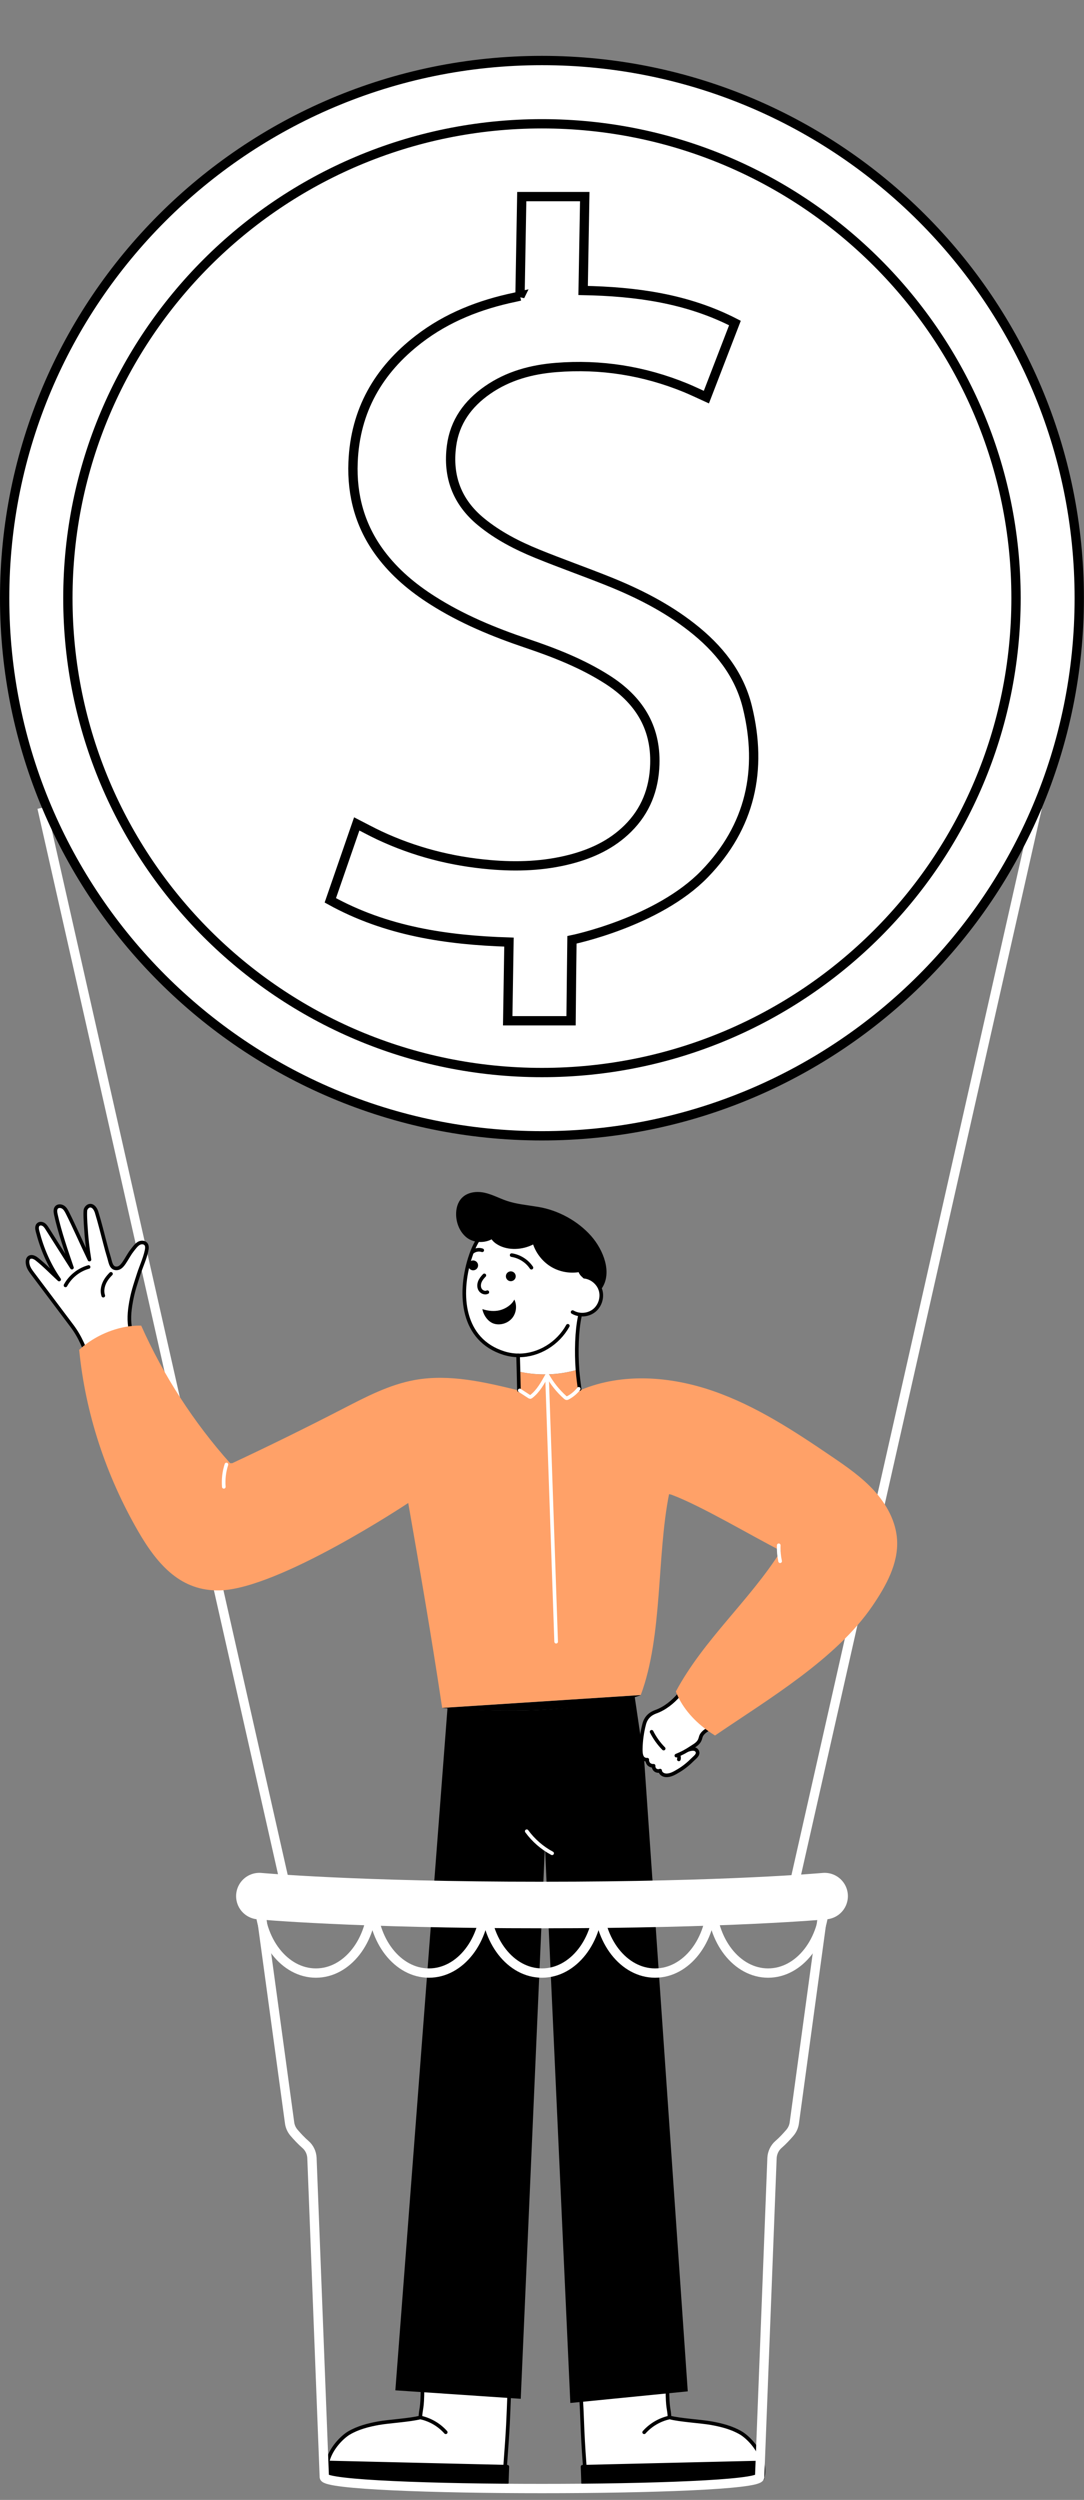 <svg width="233" height="537" viewBox="0 0 233 537" fill="none" xmlns="http://www.w3.org/2000/svg">
<rect x="0" y="0" width="233" height="537" fill="#808080" stroke="none"/>
<path d="M62.24 409.05L9.03 173.52" stroke="white" stroke-width="2"/>
<path d="M169.73 409.05L222.95 173.52" stroke="white" stroke-width="2"/>
<path d="M231.98 128.49C231.98 192.273 180.273 243.98 116.49 243.98C52.707 243.98 1 192.273 1 128.49C1 64.707 52.707 13 116.49 13C180.273 13 231.98 64.707 231.98 128.49Z" fill="white" stroke="black" stroke-width="2"/>
<path d="M218.39 128.49C218.39 184.768 172.768 230.39 116.49 230.39C60.212 230.39 14.59 184.768 14.59 128.49C14.59 72.212 60.212 26.59 116.49 26.59C172.768 26.59 218.39 72.212 218.39 128.49Z" fill="white" stroke="black" stroke-width="2"/>
<path d="M111.78 63.6C111.35 63.7 111.01 63.77 110.67 63.85C103.15 65.42 96.12 68.15 89.99 72.87C81.32 79.54 76.33 88.22 75.89 99.29C75.6 106.49 77.42 113.09 81.77 118.92C84.82 123.01 88.67 126.23 92.95 128.95C99.27 132.98 106.15 135.81 113.23 138.2C119.25 140.23 125.16 142.54 130.55 145.98C137.2 150.23 141.01 156.05 140.75 164.19C140.58 169.54 138.78 174.17 134.96 177.96C131.49 181.4 127.24 183.37 122.59 184.58C116.9 186.05 111.11 186.25 105.28 185.74C97 185.02 89.07 182.98 81.54 179.45C79.92 178.69 78.34 177.83 76.68 176.98C74.8 182.43 72.92 187.85 71 193.4C82.97 200.02 95.96 201.95 109.4 202.37C109.31 208.01 109.22 213.63 109.13 219.27H122.74C122.74 218.01 122.94 201.88 122.94 201.88C122.94 201.88 141.37 198.12 151.44 187.74C161.31 177.57 163.96 165.41 160.64 151.87C158.88 144.72 154.44 139.25 148.72 134.77C143.25 130.48 137.11 127.39 130.69 124.82C125.65 122.8 120.52 121 115.49 118.95C111.17 117.19 107.03 115.07 103.39 112.08C98.23 107.84 96.19 102.36 97.05 95.8C97.73 90.62 100.56 86.74 104.76 83.81C109.19 80.72 114.23 79.36 119.53 78.94C129.13 78.17 138.41 79.64 147.34 83.29C148.84 83.91 150.31 84.62 151.83 85.31C153.88 79.99 155.91 74.71 157.97 69.39C147.66 64.09 136.65 62.62 125.34 62.4C125.46 55.6 125.58 48.91 125.69 42.23H112.15C112.02 49.4 111.9 56.47 111.77 63.62L111.78 63.6Z" fill="white" stroke="black" stroke-width="2"/>
<path d="M28.88 288.08C28.44 286.92 28.17 286.28 27.96 285.06C27.61 283.04 27.91 280.92 28.31 278.92C28.67 277.12 29.26 275.4 29.82 273.66C30.36 271.99 31.11 270.43 31.49 268.7C31.6 268.2 31.67 267.63 31.36 267.24C31.01 266.81 30.31 266.81 29.83 267.09C29.27 267.42 28.8 268.1 28.4 268.6C27.89 269.24 27.49 270 27.05 270.69C26.58 271.43 25.93 272.57 24.89 272.45H24.84C23.84 272.31 23.71 271.04 23.47 270.26C23.14 269.19 22.85 268.12 22.57 267.04C21.99 264.83 21.44 262.6 20.77 260.41C20.56 259.74 20.1 258.98 19.4 258.99C18.95 258.99 18.57 259.37 18.4 259.79C18.23 260.21 18.4 262.99 18.44 263.44C18.58 265.8 18.82 268.05 19.23 270.57C17.39 266.74 16.01 263.55 14.53 260.6C14.29 260.13 14.04 259.64 13.62 259.34C13.2 259.04 12.54 258.97 12.18 259.34C11.81 259.72 11.89 260.34 12 260.87C12.77 264.46 14.27 268.83 15.46 272.3C13.88 269.79 11.74 266.47 10.16 263.95C9.95 263.61 9.72 263.26 9.39 263.04C9.06 262.82 8.58 262.76 8.27 263.01C7.85 263.34 7.93 263.99 8.07 264.5C9.03 268.23 10.51 271.7 12.71 274.85C11.13 273.4 9.6 271.8 7.92 270.47C6.63 269.45 5.57 270.08 6.01 271.79C6.19 272.47 6.62 273.06 7.05 273.62C9.86 277.36 12.67 281.09 15.48 284.83C17.24 287.17 18.34 289.82 19.16 292.6L28.88 288.05V288.08Z" fill="white" stroke="black" stroke-width="0.78" stroke-linecap="round" stroke-linejoin="round"/>
<path d="M22.2 278.32C21.8 277.15 22.17 275.84 22.86 274.81C23.15 274.38 23.49 273.99 23.85 273.63" stroke="black" stroke-width="0.78" stroke-linecap="round" stroke-linejoin="round"/>
<path d="M14.08 276.11C15.11 274.2 16.95 272.74 19.04 272.16" stroke="black" stroke-width="0.78" stroke-linecap="round" stroke-linejoin="round"/>
<path d="M70.37 528.94C70.12 530.04 70.09 531.21 70.39 532.39L108.93 533.34L109.05 529.87H108.58L70.45 528.96L70.37 528.94Z" fill="black"/>
<path d="M90.35 519.29H90.31C88.13 519.87 83.59 520.12 81.37 520.52C79.15 520.92 76.93 521.49 74.99 522.64C73.58 523.48 71.05 525.94 70.38 528.91C70.38 528.92 70.38 528.93 70.38 528.94L70.46 528.96L108.59 529.86V529.74C109.25 520.98 109.25 519.67 109.47 514.04L90.82 512.93C90.82 517.71 90.44 517.22 90.37 519.29H90.35Z" fill="white"/>
<path d="M95.81 522.47C94.39 520.87 92.45 519.74 90.35 519.29" stroke="black" stroke-width="0.78" stroke-linecap="round" stroke-linejoin="round"/>
<path d="M108.58 529.75C109.24 520.99 109.24 519.68 109.46 514.05L90.81 512.94C90.81 517.72 90.43 517.23 90.36 519.3" stroke="black" stroke-width="0.78" stroke-linecap="round" stroke-linejoin="round"/>
<path d="M90.31 519.29C88.13 519.87 83.59 520.12 81.37 520.52C79.15 520.92 76.93 521.49 74.99 522.64C73.58 523.48 71.05 525.94 70.38 528.91C70.38 528.92 70.38 528.93 70.38 528.94C70.13 530.04 70.1 531.21 70.4 532.39" stroke="black" stroke-width="0.78" stroke-linecap="round" stroke-linejoin="round"/>
<path d="M70.39 532.4L108.93 533.34L109.05 529.87L108.58 529.86L70.45 528.96" stroke="black" stroke-width="0.78" stroke-linecap="round" stroke-linejoin="round"/>
<path d="M163.91 528.94C164.16 530.04 164.19 531.21 163.89 532.39L125.35 533.34L125.23 529.87H125.7L163.83 528.96L163.91 528.94Z" fill="black"/>
<path d="M143.92 519.29H143.97C146.14 519.87 150.69 520.12 152.91 520.52C155.13 520.92 157.35 521.49 159.29 522.64C160.7 523.48 163.23 525.94 163.91 528.91C163.91 528.92 163.91 528.93 163.91 528.94L163.83 528.96L125.7 529.86V529.74C125.04 520.98 125.23 519.28 124.82 514.04L143.47 512.93C143.47 517.71 143.85 517.22 143.92 519.29Z" fill="white"/>
<path d="M138.46 522.47C139.88 520.87 141.82 519.74 143.92 519.29" stroke="black" stroke-width="0.78" stroke-linecap="round" stroke-linejoin="round"/>
<path d="M125.69 529.75C125.03 520.99 125.23 519.29 124.81 514.05L143.46 512.94C143.46 517.72 143.84 517.23 143.91 519.3" stroke="black" stroke-width="0.78" stroke-linecap="round" stroke-linejoin="round"/>
<path d="M143.96 519.29C146.13 519.87 150.68 520.12 152.9 520.52C155.12 520.92 157.34 521.49 159.28 522.64C160.69 523.48 163.22 525.94 163.9 528.91C163.9 528.92 163.9 528.93 163.9 528.94C164.15 530.04 164.18 531.21 163.88 532.39" stroke="black" stroke-width="0.78" stroke-linecap="round" stroke-linejoin="round"/>
<path d="M163.88 532.4L125.34 533.34L125.22 529.87L125.69 529.86L163.82 528.96" stroke="black" stroke-width="0.78" stroke-linecap="round" stroke-linejoin="round"/>
<path d="M96.19 366.87L84.98 513.46L111.93 515.28L117.13 396.52L122.59 516.18L147.83 513.68L138.49 378.5C138.39 378 138.29 377.46 138.15 376.77C137.93 375.71 137.82 374.8 137.83 373.99L136.37 364.11C136.37 364.11 131.68 366.33 116.7 367.27C106.88 367.88 96.21 366.87 96.21 366.87H96.19Z" fill="black"/>
<path d="M137.74 364.12L95.05 366.88C95.05 366.88 106.39 367.9 116.83 367.28C132.75 366.34 137.74 364.12 137.74 364.12Z" fill="black"/>
<path d="M124.66 272.81C124.8 273.38 125.19 273.88 125.71 274.14V274.17C127.07 274.35 128.31 275.3 128.89 276.54L129.02 276.51C131.19 273.36 129.34 268.66 126.79 265.75C123.96 262.54 119.83 260.31 115.65 259.61C113.34 259.22 110.98 259.03 108.77 258.28C107.22 257.75 105.76 256.95 104.16 256.58C102.56 256.22 100.7 256.39 99.56 257.56C98.71 258.43 98.4 259.71 98.43 260.92C98.47 262.65 99.19 264.41 100.54 265.49C101.13 265.96 101.88 266.24 102.66 266.33C103.68 266.46 104.75 266.27 105.6 265.78L105.81 265.66C105.9 265.84 106.01 266 106.14 266.15C106.54 266.63 107.08 266.97 107.64 267.24C109.83 268.26 112.74 267.95 114.82 266.71C115.43 268.83 116.87 270.72 118.8 271.83C120.56 272.84 122.68 273.17 124.66 272.79V272.81Z" fill="black"/>
<path d="M127.68 281.28C126.84 281.93 125.74 282.21 124.69 282.09L124.65 282.52C124 285.56 124.08 290.19 124.38 294.14C122.26 294.78 120.05 295.15 117.83 295.21C115.77 295.28 113.7 295.09 111.69 294.66H111.66C111.63 293.27 111.6 291.9 111.58 290.91V290.86C110.49 290.86 109.41 290.7 108.33 290.36C99.34 287.52 98.61 277.81 101.01 270.07C101.45 268.67 101.93 267.47 102.68 266.21V266.16C103.71 266.29 104.78 266.1 105.63 265.61L105.85 265.49C105.94 265.67 106.05 265.83 106.17 265.98C106.57 266.46 107.11 266.81 107.67 267.07C109.86 268.09 112.77 267.78 114.85 266.54C115.46 268.66 116.9 270.55 118.83 271.65C120.58 272.66 122.7 272.99 124.69 272.61C124.83 273.18 125.22 273.68 125.73 273.95V273.98C127.1 274.16 128.34 275.11 128.92 276.36C129 276.55 129.07 276.74 129.13 276.93C129.57 278.49 128.98 280.3 127.69 281.29L127.68 281.28Z" fill="white"/>
<path d="M111.65 294.66C111.68 296.14 111.71 297.64 111.74 298.73C111.74 298.77 111.74 298.81 111.74 298.85L111.92 298.92C112.61 299.37 113.29 299.81 113.98 300.26C114.04 300.3 114.11 300.34 114.19 300.34C114.26 300.34 114.32 300.29 114.38 300.25C115.95 299.04 116.85 297.31 117.83 295.59V295.22C115.76 295.29 113.69 295.1 111.68 294.66H111.65Z" fill="#FFA168"/>
<path d="M117.82 295.22V295.59C118.84 297.41 120.16 299.05 121.71 300.44C121.79 300.51 121.87 300.58 121.97 300.59C122.09 300.61 122.2 300.55 122.31 300.5C123.2 300.03 123.98 299.37 124.6 298.58L124.77 298.62C124.77 298.62 124.83 298.6 124.86 298.58L124.78 298.38C124.63 297.17 124.48 295.71 124.37 294.16C122.25 294.8 120.03 295.16 117.81 295.23L117.82 295.22Z" fill="#FFA168"/>
<path d="M139.29 373.99C139.29 374.8 139.4 375.71 139.63 376.77C139.79 377.46 139.89 378 140 378.5L139.29 373.98V373.99Z" fill="black"/>
<path d="M145.38 377.12C146.46 376.69 147.5 376.14 148.47 375.49C149.32 374.92 150.17 374.56 150.51 373.51C150.6 373.24 150.65 372.96 150.79 372.71C151.21 371.99 152.06 371.54 152.73 371.08L145.9 364.12C144.6 365.63 142.86 367.02 140.97 367.69C139.68 368.15 138.82 369.01 138.47 370.34C138.02 372.05 137.76 373.89 137.73 375.66C137.72 376.26 137.73 376.99 138.07 377.52C138.28 377.84 138.75 378.06 139.13 377.99C139.06 378.37 139.34 378.83 139.43 378.92C139.71 379.2 140.1 379.35 140.49 379.3C140.45 379.65 140.6 380.02 140.89 380.23C141.18 380.44 141.57 380.48 141.89 380.34C141.94 380.89 142.48 381.28 143.03 381.34C144.06 381.46 145.03 380.85 145.87 380.35C147.01 379.68 148.04 378.81 148.97 377.88C149.33 377.52 150 377.04 149.95 376.47C149.93 376.22 149.78 376 149.58 375.85C149.1 375.51 148.13 375.77 147.64 376" fill="white"/>
<path d="M145.38 377.12C146.46 376.69 147.5 376.14 148.47 375.49C149.32 374.92 150.17 374.56 150.51 373.51C150.6 373.24 150.65 372.96 150.79 372.71C151.21 371.99 152.06 371.54 152.73 371.08L145.9 364.12C144.6 365.63 142.86 367.02 140.97 367.69C139.68 368.15 138.82 369.01 138.47 370.34C138.02 372.05 137.76 373.89 137.73 375.66C137.72 376.26 137.73 376.99 138.07 377.52C138.28 377.84 138.75 378.06 139.13 377.99C139.06 378.37 139.34 378.83 139.43 378.92C139.71 379.2 140.1 379.35 140.49 379.3C140.45 379.65 140.6 380.02 140.89 380.23C141.18 380.44 141.57 380.48 141.89 380.34C141.94 380.89 142.48 381.28 143.03 381.34C144.06 381.46 145.03 380.85 145.87 380.35C147.01 379.68 148.04 378.81 148.97 377.88C149.33 377.52 150 377.04 149.95 376.47C149.93 376.22 149.78 376 149.58 375.85C149.1 375.51 148.13 375.77 147.64 376" stroke="black" stroke-width="0.78" stroke-linecap="round" stroke-linejoin="round"/>
<path d="M140.06 372C140.73 373.33 141.6 374.55 142.65 375.61L140.06 372Z" fill="white"/>
<path d="M140.06 372C140.73 373.33 141.6 374.55 142.65 375.61" stroke="black" stroke-width="0.78" stroke-linecap="round" stroke-linejoin="round"/>
<path d="M145.85 377.13C145.97 377.37 145.99 377.67 145.91 377.93L145.85 377.13Z" fill="white"/>
<path d="M145.85 377.13C145.97 377.37 145.99 377.67 145.91 377.93" stroke="black" stroke-width="0.78" stroke-linecap="round" stroke-linejoin="round"/>
<path d="M143.82 320.96L144.26 321.05C150.59 323.37 161.85 330.1 167.87 333.13C161.06 343.9 151.31 352.12 145.27 363.35C145.39 363.67 145.53 363.99 145.67 364.3C147.18 367.56 149.9 370.32 152.93 372.31C153.18 372.48 153.44 372.64 153.69 372.8C165.1 365.02 179.77 356.35 187.54 344.94C190.43 340.69 193.13 335.88 192.82 330.74C192.58 326.81 190.57 323.15 187.92 320.24C185.27 317.33 182 315.06 178.74 312.85C170.7 307.38 162.47 301.98 153.29 298.8C144.14 295.63 133.81 294.84 124.87 298.56C124.84 298.57 124.81 298.58 124.78 298.6L124.61 298.56C123.99 299.35 123.2 300.01 122.32 300.48C122.21 300.54 122.1 300.59 121.98 300.57C121.88 300.55 121.8 300.48 121.72 300.42C120.17 299.04 118.85 297.39 117.84 295.57C116.86 297.3 115.96 299.02 114.39 300.23C114.33 300.27 114.27 300.31 114.2 300.32C114.13 300.32 114.06 300.28 113.99 300.24C113.3 299.79 112.62 299.35 111.93 298.9L111.75 298.83C111.75 298.83 111.75 298.75 111.75 298.71H111.64C104.25 296.9 96.6 295.08 89.12 296.44C83.63 297.44 78.6 300.09 73.63 302.65C65.8 306.69 57.89 310.58 49.91 314.31H49.47C41.63 305.53 35.16 295.52 30.35 284.76C29.99 284.75 29.63 284.76 29.26 284.77C25.26 284.94 21.07 286.63 17.93 289.16C17.61 289.42 17.31 289.68 17.02 289.95C18.36 303.65 22.8 316.99 29.69 328.92C34.09 336.55 39.1 341.77 47.14 341.63C59.88 341.4 87.75 322.85 87.75 322.85C90.15 336.63 92.63 350.76 95.04 366.86L137.73 364.1C142.48 351.39 141.15 334.25 143.81 320.95L143.82 320.96Z" fill="#FFA168"/>
<path d="M122.05 284.79C119.93 288.62 115.82 291.15 111.54 291.15C110.46 291.15 109.37 290.99 108.29 290.65C99.3 287.8 98.57 278.1 100.97 270.36C101.41 268.96 101.89 267.76 102.64 266.5" stroke="black" stroke-width="0.78" stroke-linecap="round" stroke-linejoin="round"/>
<path d="M114.57 265.56C114.62 265.96 114.7 266.36 114.82 266.75C115.43 268.87 116.87 270.76 118.8 271.87C120.56 272.88 122.68 273.21 124.66 272.83C125.25 272.72 125.82 272.55 126.37 272.32" stroke="black" stroke-width="0.78" stroke-linecap="round" stroke-linejoin="round"/>
<path d="M125.59 274.24C125.59 274.24 125.66 274.24 125.7 274.26C127.07 274.44 128.31 275.39 128.89 276.63C128.97 276.82 129.04 277.01 129.1 277.2C129.54 278.76 128.95 280.57 127.66 281.56C126.82 282.21 125.72 282.49 124.67 282.37C124.11 282.31 123.57 282.14 123.08 281.85" stroke="black" stroke-width="0.78" stroke-linecap="round" stroke-linejoin="round"/>
<path d="M129.02 276.54C131.19 273.39 129.34 268.69 126.79 265.78C123.96 262.57 119.83 260.34 115.65 259.64C113.34 259.25 110.98 259.06 108.77 258.31C107.22 257.78 105.76 256.98 104.16 256.61C102.56 256.24 100.7 256.42 99.56 257.59C98.71 258.46 98.4 259.74 98.43 260.95C98.47 262.68 99.19 264.44 100.54 265.52C101.13 265.99 101.88 266.27 102.66 266.36C103.68 266.49 104.75 266.3 105.6 265.81" stroke="black" stroke-width="0.78" stroke-linecap="round" stroke-linejoin="round"/>
<path d="M105.56 264.47C105.51 264.9 105.61 265.32 105.81 265.7C105.9 265.88 106.01 266.04 106.14 266.19C106.54 266.67 107.08 267.01 107.64 267.28C109.83 268.3 112.74 267.99 114.82 266.75C114.82 266.75 114.83 266.75 114.84 266.74" stroke="black" stroke-width="0.78" stroke-linecap="round" stroke-linejoin="round"/>
<path d="M114.23 272.31C113.27 270.87 111.69 269.87 109.98 269.61" stroke="black" stroke-width="0.78" stroke-linecap="round" stroke-linejoin="round"/>
<path d="M103.65 268.57C102.96 268.33 102.16 268.47 101.58 268.91" stroke="black" stroke-width="0.78" stroke-linecap="round" stroke-linejoin="round"/>
<path d="M104.11 273.96C103.7 274.38 103.32 274.84 103.12 275.38C102.92 275.93 102.91 276.57 103.23 277.06C103.55 277.55 104.22 277.82 104.75 277.57" stroke="black" stroke-width="0.78" stroke-linecap="round" stroke-linejoin="round"/>
<path d="M100.65 271.72C100.6 272.3 101.03 272.82 101.61 272.87C102.19 272.92 102.71 272.49 102.76 271.91C102.81 271.33 102.38 270.81 101.8 270.76C101.22 270.71 100.7 271.14 100.65 271.72Z" fill="black"/>
<path d="M103.68 281.21C103.94 282.59 104.96 284.04 106.33 284.38C107.69 284.72 109.23 284.2 110.11 283.11C110.99 282.02 111.17 280.41 110.55 279.15C110 280.3 108.59 281.19 107.35 281.47C106.32 281.7 105.1 281.67 103.69 281.21H103.68Z" fill="black"/>
<path d="M108.74 274.06C108.69 274.64 109.12 275.16 109.7 275.21C110.28 275.26 110.8 274.83 110.85 274.25C110.9 273.67 110.47 273.15 109.89 273.1C109.31 273.05 108.79 273.48 108.74 274.06Z" fill="black"/>
<path d="M125.71 274.23C125.2 273.96 124.81 273.47 124.66 272.91" stroke="black" stroke-width="0.78" stroke-linecap="round" stroke-linejoin="round"/>
<path d="M124.62 282.81C123.97 285.85 123.83 290.36 124.13 294.32C124.25 295.88 124.44 297.16 124.59 298.38" stroke="black" stroke-width="0.78" stroke-linecap="round" stroke-linejoin="round"/>
<path d="M111.36 291.14C111.39 292.12 111.42 293.05 111.45 294.44C111.48 295.92 111.51 297.42 111.54 298.51C111.54 298.55 111.54 298.59 111.54 298.63" stroke="black" stroke-width="0.78" stroke-linecap="round" stroke-linejoin="round"/>
<path d="M124.39 298.33C123.77 299.12 122.98 299.78 122.1 300.25C121.99 300.31 121.88 300.36 121.76 300.34C121.66 300.32 121.58 300.25 121.5 300.19C119.95 298.81 118.63 297.16 117.62 295.34C116.64 297.07 115.74 298.79 114.17 300C114.11 300.04 114.05 300.08 113.98 300.09C113.91 300.09 113.84 300.05 113.77 300.01C113.08 299.56 112.4 299.12 111.71 298.67" stroke="white" stroke-width="0.78" stroke-linecap="round" stroke-linejoin="round"/>
<path d="M167.39 331.94C167.34 333.08 167.44 334.24 167.68 335.36" stroke="white" stroke-width="0.78" stroke-linecap="round" stroke-linejoin="round"/>
<path d="M48.67 314.59C48.17 316.13 47.98 317.77 48.11 319.38" stroke="white" stroke-width="0.78" stroke-linecap="round" stroke-linejoin="round"/>
<path d="M117.59 295.93C118.24 314.84 118.89 333.74 119.54 352.65" stroke="white" stroke-width="0.78" stroke-linecap="round" stroke-linejoin="round"/>
<path d="M118.67 398.1C116.53 396.96 114.65 395.32 113.22 393.36" stroke="white" stroke-width="0.78" stroke-linecap="round" stroke-linejoin="round"/>
<path d="M177.25 408.25L170.75 455.89C170.66 456.73 170.32 457.51 169.77 458.15C169.1 458.93 168.16 459.94 167.34 460.64C166.52 461.34 166 462.42 165.94 463.53L163.28 532.12C162.64 535.37 70.35 535.37 69.71 532.12L67.05 463.53C66.99 462.42 66.5 461.37 65.65 460.64C64.8 459.91 63.88 458.92 63.21 458.14C62.66 457.5 62.32 456.72 62.23 455.88L55.73 408.24H177.23L177.25 408.25Z" stroke="white" stroke-width="2"/>
<path d="M55.75 407.3C55.75 407.3 76.52 409.21 116.5 409.21C156.48 409.21 177.25 407.3 177.25 407.3" stroke="white" stroke-width="10" stroke-linecap="round" stroke-linejoin="round"/>
<path d="M80.05 408.25C80.05 416.86 74.62 423.83 67.9 423.83C61.18 423.83 55.75 416.86 55.75 408.25" stroke="white" stroke-width="2"/>
<path d="M104.35 408.25C104.35 416.86 98.92 423.83 92.2 423.83C85.48 423.83 80.05 416.86 80.05 408.25" stroke="white" stroke-width="2"/>
<path d="M128.65 408.25C128.65 416.86 123.22 423.83 116.5 423.83C109.78 423.83 104.35 416.86 104.35 408.25" stroke="white" stroke-width="2"/>
<path d="M152.95 408.25C152.95 416.86 147.52 423.83 140.8 423.83C134.08 423.83 128.65 416.86 128.65 408.25" stroke="white" stroke-width="2"/>
<path d="M177.25 408.25C177.25 416.86 171.82 423.83 165.1 423.83C158.38 423.83 152.95 416.86 152.95 408.25" stroke="white" stroke-width="2"/>
</svg>
